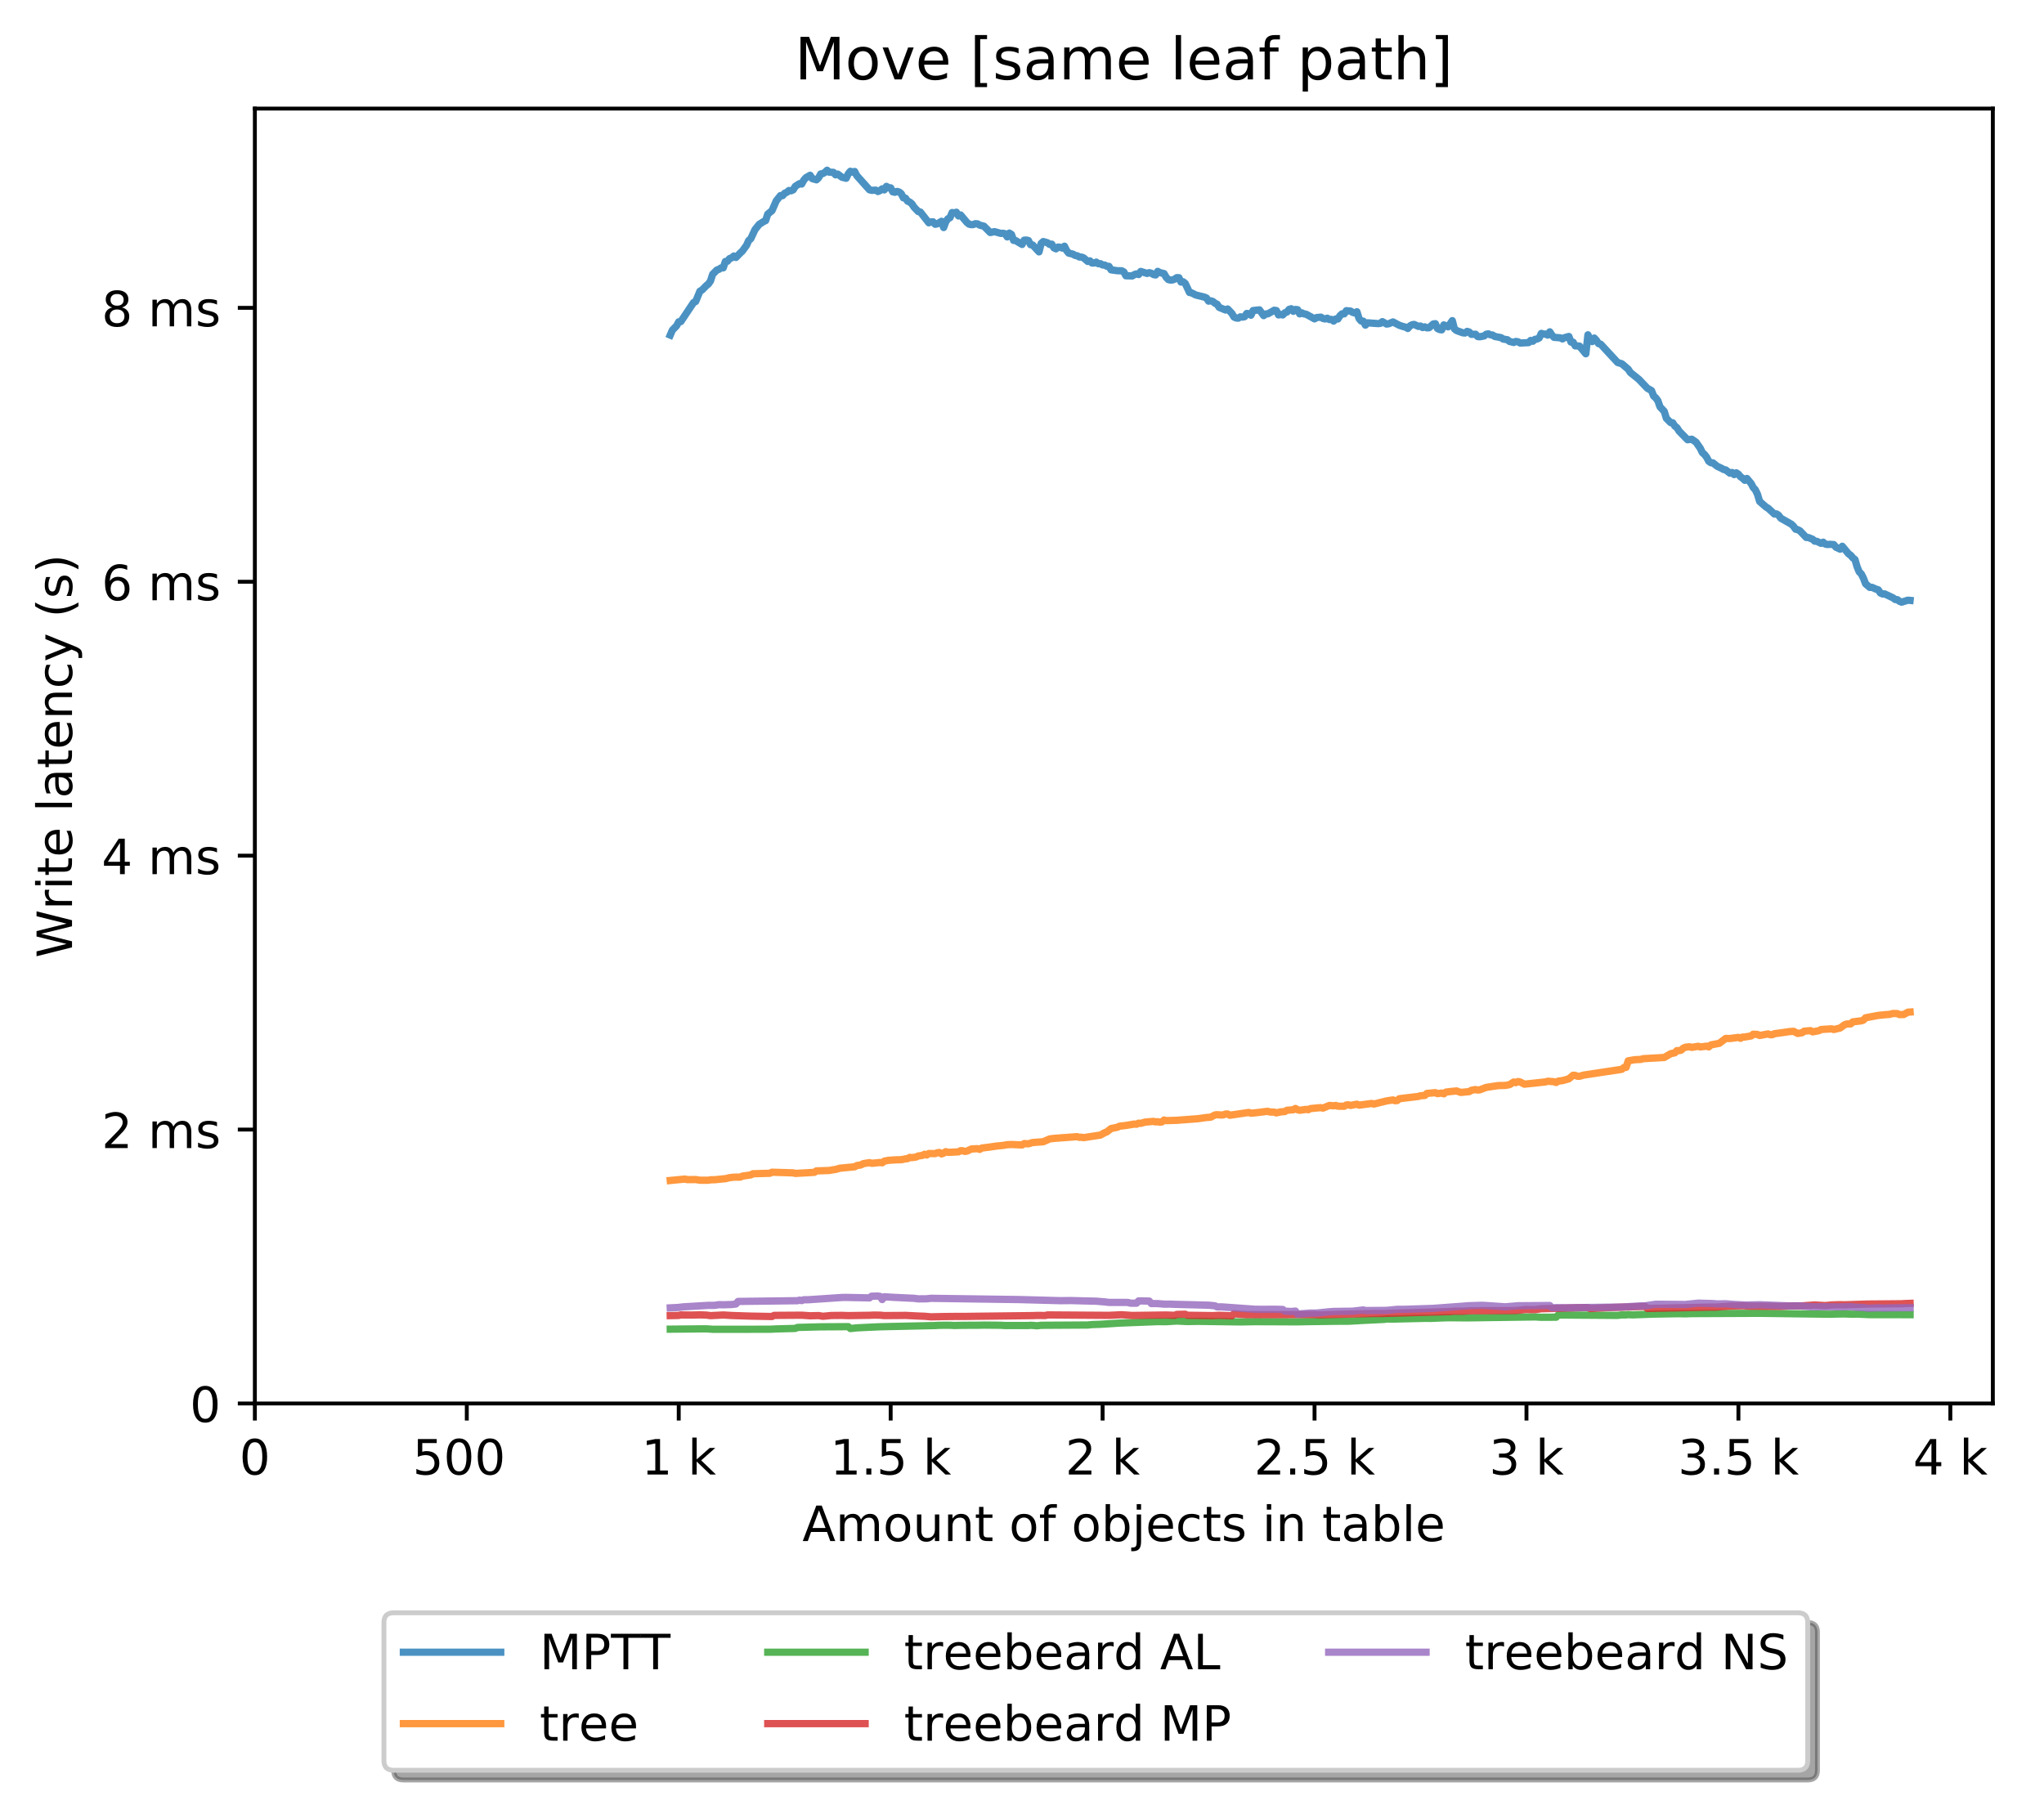 <?xml version="1.0" encoding="utf-8" standalone="no"?>
<!DOCTYPE svg PUBLIC "-//W3C//DTD SVG 1.1//EN"
  "http://www.w3.org/Graphics/SVG/1.1/DTD/svg11.dtd">
<!-- Created with matplotlib (http://matplotlib.org/) -->
<svg height="371pt" version="1.1" viewBox="0 0 420 371" width="420pt" xmlns="http://www.w3.org/2000/svg" xmlns:xlink="http://www.w3.org/1999/xlink">
 <defs>
  <style type="text/css">
*{stroke-linecap:butt;stroke-linejoin:round;}
  </style>
 </defs>
 <g id="figure_1">
  <g id="patch_1">
   <path d="M 0 371.002 
L 420.189 371.002 
L 420.189 0 
L 0 0 
z
" style="fill:#ffffff;"/>
  </g>
  <g id="axes_1">
   <g id="patch_2">
    <path d="M 52.369 288.43 
L 409.489 288.43 
L 409.489 22.318 
L 52.369 22.318 
z
" style="fill:#ffffff;"/>
   </g>
   <g id="matplotlib.axis_1">
    <g id="xtick_1">
     <g id="line2d_1">
      <defs>
       <path d="M 0 0 
L 0 3.5 
" id="m3d4457f4ac" style="stroke:#000000;stroke-width:0.8;"/>
      </defs>
      <g>
       <use style="stroke:#000000;stroke-width:0.8;" x="52.369" xlink:href="#m3d4457f4ac" y="288.43"/>
      </g>
     </g>
     <g id="text_1">
      <!-- 0 -->
      <defs>
       <path d="M 31.781 66.406 
Q 24.172 66.406 20.328 58.906 
Q 16.5 51.422 16.5 36.375 
Q 16.5 21.391 20.328 13.891 
Q 24.172 6.391 31.781 6.391 
Q 39.453 6.391 43.281 13.891 
Q 47.125 21.391 47.125 36.375 
Q 47.125 51.422 43.281 58.906 
Q 39.453 66.406 31.781 66.406 
z
M 31.781 74.219 
Q 44.047 74.219 50.516 64.516 
Q 56.984 54.828 56.984 36.375 
Q 56.984 17.969 50.516 8.266 
Q 44.047 -1.422 31.781 -1.422 
Q 19.531 -1.422 13.062 8.266 
Q 6.594 17.969 6.594 36.375 
Q 6.594 54.828 13.062 64.516 
Q 19.531 74.219 31.781 74.219 
z
" id="DejaVuSans-30"/>
      </defs>
      <g transform="translate(49.188 303.029)scale(0.1 -0.1)">
       <use xlink:href="#DejaVuSans-30"/>
      </g>
     </g>
    </g>
    <g id="xtick_2">
     <g id="line2d_2">
      <g>
       <use style="stroke:#000000;stroke-width:0.8;" x="95.917" xlink:href="#m3d4457f4ac" y="288.43"/>
      </g>
     </g>
     <g id="text_2">
      <!-- 500  -->
      <defs>
       <path d="M 10.797 72.906 
L 49.516 72.906 
L 49.516 64.594 
L 19.828 64.594 
L 19.828 46.734 
Q 21.969 47.469 24.109 47.828 
Q 26.266 48.188 28.422 48.188 
Q 40.625 48.188 47.75 41.5 
Q 54.891 34.812 54.891 23.391 
Q 54.891 11.625 47.562 5.094 
Q 40.234 -1.422 26.906 -1.422 
Q 22.312 -1.422 17.547 -0.641 
Q 12.797 0.141 7.719 1.703 
L 7.719 11.625 
Q 12.109 9.234 16.797 8.062 
Q 21.484 6.891 26.703 6.891 
Q 35.156 6.891 40.078 11.328 
Q 45.016 15.766 45.016 23.391 
Q 45.016 31 40.078 35.438 
Q 35.156 39.891 26.703 39.891 
Q 22.75 39.891 18.812 39.016 
Q 14.891 38.141 10.797 36.281 
z
" id="DejaVuSans-35"/>
       <path id="DejaVuSans-20"/>
      </defs>
      <g transform="translate(84.785 303.029)scale(0.1 -0.1)">
       <use xlink:href="#DejaVuSans-35"/>
       <use x="63.623" xlink:href="#DejaVuSans-30"/>
       <use x="127.246" xlink:href="#DejaVuSans-30"/>
       <use x="190.869" xlink:href="#DejaVuSans-20"/>
      </g>
     </g>
    </g>
    <g id="xtick_3">
     <g id="line2d_3">
      <g>
       <use style="stroke:#000000;stroke-width:0.8;" x="139.466" xlink:href="#m3d4457f4ac" y="288.43"/>
      </g>
     </g>
     <g id="text_3">
      <!-- 1 k -->
      <defs>
       <path d="M 12.406 8.297 
L 28.516 8.297 
L 28.516 63.922 
L 10.984 60.406 
L 10.984 69.391 
L 28.422 72.906 
L 38.281 72.906 
L 38.281 8.297 
L 54.391 8.297 
L 54.391 0 
L 12.406 0 
z
" id="DejaVuSans-31"/>
       <path d="M 9.078 75.984 
L 18.109 75.984 
L 18.109 31.109 
L 44.922 54.688 
L 56.391 54.688 
L 27.391 29.109 
L 57.625 0 
L 45.906 0 
L 18.109 26.703 
L 18.109 0 
L 9.078 0 
z
" id="DejaVuSans-6b"/>
      </defs>
      <g transform="translate(131.8 303.029)scale(0.1 -0.1)">
       <use xlink:href="#DejaVuSans-31"/>
       <use x="63.623" xlink:href="#DejaVuSans-20"/>
       <use x="95.41" xlink:href="#DejaVuSans-6b"/>
      </g>
     </g>
    </g>
    <g id="xtick_4">
     <g id="line2d_4">
      <g>
       <use style="stroke:#000000;stroke-width:0.8;" x="183.014" xlink:href="#m3d4457f4ac" y="288.43"/>
      </g>
     </g>
     <g id="text_4">
      <!-- 1.5 k -->
      <defs>
       <path d="M 10.688 12.406 
L 21 12.406 
L 21 0 
L 10.688 0 
z
" id="DejaVuSans-2e"/>
      </defs>
      <g transform="translate(170.579 303.029)scale(0.1 -0.1)">
       <use xlink:href="#DejaVuSans-31"/>
       <use x="63.623" xlink:href="#DejaVuSans-2e"/>
       <use x="95.41" xlink:href="#DejaVuSans-35"/>
       <use x="159.033" xlink:href="#DejaVuSans-20"/>
       <use x="190.82" xlink:href="#DejaVuSans-6b"/>
      </g>
     </g>
    </g>
    <g id="xtick_5">
     <g id="line2d_5">
      <g>
       <use style="stroke:#000000;stroke-width:0.8;" x="226.563" xlink:href="#m3d4457f4ac" y="288.43"/>
      </g>
     </g>
     <g id="text_5">
      <!-- 2 k -->
      <defs>
       <path d="M 19.188 8.297 
L 53.609 8.297 
L 53.609 0 
L 7.328 0 
L 7.328 8.297 
Q 12.938 14.109 22.625 23.891 
Q 32.328 33.688 34.812 36.531 
Q 39.547 41.844 41.422 45.531 
Q 43.312 49.219 43.312 52.781 
Q 43.312 58.594 39.234 62.25 
Q 35.156 65.922 28.609 65.922 
Q 23.969 65.922 18.812 64.312 
Q 13.672 62.703 7.812 59.422 
L 7.812 69.391 
Q 13.766 71.781 18.938 73 
Q 24.125 74.219 28.422 74.219 
Q 39.75 74.219 46.484 68.547 
Q 53.219 62.891 53.219 53.422 
Q 53.219 48.922 51.531 44.891 
Q 49.859 40.875 45.406 35.406 
Q 44.188 33.984 37.641 27.219 
Q 31.109 20.453 19.188 8.297 
z
" id="DejaVuSans-32"/>
      </defs>
      <g transform="translate(218.897 303.029)scale(0.1 -0.1)">
       <use xlink:href="#DejaVuSans-32"/>
       <use x="63.623" xlink:href="#DejaVuSans-20"/>
       <use x="95.41" xlink:href="#DejaVuSans-6b"/>
      </g>
     </g>
    </g>
    <g id="xtick_6">
     <g id="line2d_6">
      <g>
       <use style="stroke:#000000;stroke-width:0.8;" x="270.112" xlink:href="#m3d4457f4ac" y="288.43"/>
      </g>
     </g>
     <g id="text_6">
      <!-- 2.5 k -->
      <g transform="translate(257.676 303.029)scale(0.1 -0.1)">
       <use xlink:href="#DejaVuSans-32"/>
       <use x="63.623" xlink:href="#DejaVuSans-2e"/>
       <use x="95.41" xlink:href="#DejaVuSans-35"/>
       <use x="159.033" xlink:href="#DejaVuSans-20"/>
       <use x="190.82" xlink:href="#DejaVuSans-6b"/>
      </g>
     </g>
    </g>
    <g id="xtick_7">
     <g id="line2d_7">
      <g>
       <use style="stroke:#000000;stroke-width:0.8;" x="313.66" xlink:href="#m3d4457f4ac" y="288.43"/>
      </g>
     </g>
     <g id="text_7">
      <!-- 3 k -->
      <defs>
       <path d="M 40.578 39.312 
Q 47.656 37.797 51.625 33 
Q 55.609 28.219 55.609 21.188 
Q 55.609 10.406 48.188 4.484 
Q 40.766 -1.422 27.094 -1.422 
Q 22.516 -1.422 17.656 -0.516 
Q 12.797 0.391 7.625 2.203 
L 7.625 11.719 
Q 11.719 9.328 16.594 8.109 
Q 21.484 6.891 26.812 6.891 
Q 36.078 6.891 40.938 10.547 
Q 45.797 14.203 45.797 21.188 
Q 45.797 27.641 41.281 31.266 
Q 36.766 34.906 28.719 34.906 
L 20.219 34.906 
L 20.219 43.016 
L 29.109 43.016 
Q 36.375 43.016 40.234 45.922 
Q 44.094 48.828 44.094 54.297 
Q 44.094 59.906 40.109 62.906 
Q 36.141 65.922 28.719 65.922 
Q 24.656 65.922 20.016 65.031 
Q 15.375 64.156 9.812 62.312 
L 9.812 71.094 
Q 15.438 72.656 20.344 73.438 
Q 25.25 74.219 29.594 74.219 
Q 40.828 74.219 47.359 69.109 
Q 53.906 64.016 53.906 55.328 
Q 53.906 49.266 50.438 45.094 
Q 46.969 40.922 40.578 39.312 
z
" id="DejaVuSans-33"/>
      </defs>
      <g transform="translate(305.995 303.029)scale(0.1 -0.1)">
       <use xlink:href="#DejaVuSans-33"/>
       <use x="63.623" xlink:href="#DejaVuSans-20"/>
       <use x="95.41" xlink:href="#DejaVuSans-6b"/>
      </g>
     </g>
    </g>
    <g id="xtick_8">
     <g id="line2d_8">
      <g>
       <use style="stroke:#000000;stroke-width:0.8;" x="357.209" xlink:href="#m3d4457f4ac" y="288.43"/>
      </g>
     </g>
     <g id="text_8">
      <!-- 3.5 k -->
      <g transform="translate(344.773 303.029)scale(0.1 -0.1)">
       <use xlink:href="#DejaVuSans-33"/>
       <use x="63.623" xlink:href="#DejaVuSans-2e"/>
       <use x="95.41" xlink:href="#DejaVuSans-35"/>
       <use x="159.033" xlink:href="#DejaVuSans-20"/>
       <use x="190.82" xlink:href="#DejaVuSans-6b"/>
      </g>
     </g>
    </g>
    <g id="xtick_9">
     <g id="line2d_9">
      <g>
       <use style="stroke:#000000;stroke-width:0.8;" x="400.757" xlink:href="#m3d4457f4ac" y="288.43"/>
      </g>
     </g>
     <g id="text_9">
      <!-- 4 k -->
      <defs>
       <path d="M 37.797 64.312 
L 12.891 25.391 
L 37.797 25.391 
z
M 35.203 72.906 
L 47.609 72.906 
L 47.609 25.391 
L 58.016 25.391 
L 58.016 17.188 
L 47.609 17.188 
L 47.609 0 
L 37.797 0 
L 37.797 17.188 
L 4.891 17.188 
L 4.891 26.703 
z
" id="DejaVuSans-34"/>
      </defs>
      <g transform="translate(393.092 303.029)scale(0.1 -0.1)">
       <use xlink:href="#DejaVuSans-34"/>
       <use x="63.623" xlink:href="#DejaVuSans-20"/>
       <use x="95.41" xlink:href="#DejaVuSans-6b"/>
      </g>
     </g>
    </g>
    <g id="text_10">
     <!-- Amount of objects in table -->
     <defs>
      <path d="M 34.188 63.188 
L 20.797 26.906 
L 47.609 26.906 
z
M 28.609 72.906 
L 39.797 72.906 
L 67.578 0 
L 57.328 0 
L 50.688 18.703 
L 17.828 18.703 
L 11.188 0 
L 0.781 0 
z
" id="DejaVuSans-41"/>
      <path d="M 52 44.188 
Q 55.375 50.25 60.062 53.125 
Q 64.75 56 71.094 56 
Q 79.641 56 84.281 50.016 
Q 88.922 44.047 88.922 33.016 
L 88.922 0 
L 79.891 0 
L 79.891 32.719 
Q 79.891 40.578 77.094 44.375 
Q 74.312 48.188 68.609 48.188 
Q 61.625 48.188 57.562 43.547 
Q 53.516 38.922 53.516 30.906 
L 53.516 0 
L 44.484 0 
L 44.484 32.719 
Q 44.484 40.625 41.703 44.406 
Q 38.922 48.188 33.109 48.188 
Q 26.219 48.188 22.156 43.531 
Q 18.109 38.875 18.109 30.906 
L 18.109 0 
L 9.078 0 
L 9.078 54.688 
L 18.109 54.688 
L 18.109 46.188 
Q 21.188 51.219 25.484 53.609 
Q 29.781 56 35.688 56 
Q 41.656 56 45.828 52.969 
Q 50 49.953 52 44.188 
z
" id="DejaVuSans-6d"/>
      <path d="M 30.609 48.391 
Q 23.391 48.391 19.188 42.75 
Q 14.984 37.109 14.984 27.297 
Q 14.984 17.484 19.156 11.844 
Q 23.344 6.203 30.609 6.203 
Q 37.797 6.203 41.984 11.859 
Q 46.188 17.531 46.188 27.297 
Q 46.188 37.016 41.984 42.703 
Q 37.797 48.391 30.609 48.391 
z
M 30.609 56 
Q 42.328 56 49.016 48.375 
Q 55.719 40.766 55.719 27.297 
Q 55.719 13.875 49.016 6.219 
Q 42.328 -1.422 30.609 -1.422 
Q 18.844 -1.422 12.172 6.219 
Q 5.516 13.875 5.516 27.297 
Q 5.516 40.766 12.172 48.375 
Q 18.844 56 30.609 56 
z
" id="DejaVuSans-6f"/>
      <path d="M 8.5 21.578 
L 8.5 54.688 
L 17.484 54.688 
L 17.484 21.922 
Q 17.484 14.156 20.5 10.266 
Q 23.531 6.391 29.594 6.391 
Q 36.859 6.391 41.078 11.031 
Q 45.312 15.672 45.312 23.688 
L 45.312 54.688 
L 54.297 54.688 
L 54.297 0 
L 45.312 0 
L 45.312 8.406 
Q 42.047 3.422 37.719 1 
Q 33.406 -1.422 27.688 -1.422 
Q 18.266 -1.422 13.375 4.438 
Q 8.5 10.297 8.5 21.578 
z
M 31.109 56 
z
" id="DejaVuSans-75"/>
      <path d="M 54.891 33.016 
L 54.891 0 
L 45.906 0 
L 45.906 32.719 
Q 45.906 40.484 42.875 44.328 
Q 39.844 48.188 33.797 48.188 
Q 26.516 48.188 22.312 43.547 
Q 18.109 38.922 18.109 30.906 
L 18.109 0 
L 9.078 0 
L 9.078 54.688 
L 18.109 54.688 
L 18.109 46.188 
Q 21.344 51.125 25.703 53.562 
Q 30.078 56 35.797 56 
Q 45.219 56 50.047 50.172 
Q 54.891 44.344 54.891 33.016 
z
" id="DejaVuSans-6e"/>
      <path d="M 18.312 70.219 
L 18.312 54.688 
L 36.812 54.688 
L 36.812 47.703 
L 18.312 47.703 
L 18.312 18.016 
Q 18.312 11.328 20.141 9.422 
Q 21.969 7.516 27.594 7.516 
L 36.812 7.516 
L 36.812 0 
L 27.594 0 
Q 17.188 0 13.234 3.875 
Q 9.281 7.766 9.281 18.016 
L 9.281 47.703 
L 2.688 47.703 
L 2.688 54.688 
L 9.281 54.688 
L 9.281 70.219 
z
" id="DejaVuSans-74"/>
      <path d="M 37.109 75.984 
L 37.109 68.5 
L 28.516 68.5 
Q 23.688 68.5 21.797 66.547 
Q 19.922 64.594 19.922 59.516 
L 19.922 54.688 
L 34.719 54.688 
L 34.719 47.703 
L 19.922 47.703 
L 19.922 0 
L 10.891 0 
L 10.891 47.703 
L 2.297 47.703 
L 2.297 54.688 
L 10.891 54.688 
L 10.891 58.5 
Q 10.891 67.625 15.141 71.797 
Q 19.391 75.984 28.609 75.984 
z
" id="DejaVuSans-66"/>
      <path d="M 48.688 27.297 
Q 48.688 37.203 44.609 42.844 
Q 40.531 48.484 33.406 48.484 
Q 26.266 48.484 22.188 42.844 
Q 18.109 37.203 18.109 27.297 
Q 18.109 17.391 22.188 11.75 
Q 26.266 6.109 33.406 6.109 
Q 40.531 6.109 44.609 11.75 
Q 48.688 17.391 48.688 27.297 
z
M 18.109 46.391 
Q 20.953 51.266 25.266 53.625 
Q 29.594 56 35.594 56 
Q 45.562 56 51.781 48.094 
Q 58.016 40.188 58.016 27.297 
Q 58.016 14.406 51.781 6.484 
Q 45.562 -1.422 35.594 -1.422 
Q 29.594 -1.422 25.266 0.953 
Q 20.953 3.328 18.109 8.203 
L 18.109 0 
L 9.078 0 
L 9.078 75.984 
L 18.109 75.984 
z
" id="DejaVuSans-62"/>
      <path d="M 9.422 54.688 
L 18.406 54.688 
L 18.406 -0.984 
Q 18.406 -11.422 14.422 -16.109 
Q 10.453 -20.797 1.609 -20.797 
L -1.812 -20.797 
L -1.812 -13.188 
L 0.594 -13.188 
Q 5.719 -13.188 7.562 -10.812 
Q 9.422 -8.453 9.422 -0.984 
z
M 9.422 75.984 
L 18.406 75.984 
L 18.406 64.594 
L 9.422 64.594 
z
" id="DejaVuSans-6a"/>
      <path d="M 56.203 29.594 
L 56.203 25.203 
L 14.891 25.203 
Q 15.484 15.922 20.484 11.062 
Q 25.484 6.203 34.422 6.203 
Q 39.594 6.203 44.453 7.469 
Q 49.312 8.734 54.109 11.281 
L 54.109 2.781 
Q 49.266 0.734 44.188 -0.344 
Q 39.109 -1.422 33.891 -1.422 
Q 20.797 -1.422 13.156 6.188 
Q 5.516 13.812 5.516 26.812 
Q 5.516 40.234 12.766 48.109 
Q 20.016 56 32.328 56 
Q 43.359 56 49.781 48.891 
Q 56.203 41.797 56.203 29.594 
z
M 47.219 32.234 
Q 47.125 39.594 43.094 43.984 
Q 39.062 48.391 32.422 48.391 
Q 24.906 48.391 20.391 44.141 
Q 15.875 39.891 15.188 32.172 
z
" id="DejaVuSans-65"/>
      <path d="M 48.781 52.594 
L 48.781 44.188 
Q 44.969 46.297 41.141 47.344 
Q 37.312 48.391 33.406 48.391 
Q 24.656 48.391 19.812 42.844 
Q 14.984 37.312 14.984 27.297 
Q 14.984 17.281 19.812 11.734 
Q 24.656 6.203 33.406 6.203 
Q 37.312 6.203 41.141 7.25 
Q 44.969 8.297 48.781 10.406 
L 48.781 2.094 
Q 45.016 0.344 40.984 -0.531 
Q 36.969 -1.422 32.422 -1.422 
Q 20.062 -1.422 12.781 6.344 
Q 5.516 14.109 5.516 27.297 
Q 5.516 40.672 12.859 48.328 
Q 20.219 56 33.016 56 
Q 37.156 56 41.109 55.141 
Q 45.062 54.297 48.781 52.594 
z
" id="DejaVuSans-63"/>
      <path d="M 44.281 53.078 
L 44.281 44.578 
Q 40.484 46.531 36.375 47.5 
Q 32.281 48.484 27.875 48.484 
Q 21.188 48.484 17.844 46.438 
Q 14.5 44.391 14.5 40.281 
Q 14.5 37.156 16.891 35.375 
Q 19.281 33.594 26.516 31.984 
L 29.594 31.297 
Q 39.156 29.25 43.188 25.516 
Q 47.219 21.781 47.219 15.094 
Q 47.219 7.469 41.188 3.016 
Q 35.156 -1.422 24.609 -1.422 
Q 20.219 -1.422 15.453 -0.562 
Q 10.688 0.297 5.422 2 
L 5.422 11.281 
Q 10.406 8.688 15.234 7.391 
Q 20.062 6.109 24.812 6.109 
Q 31.156 6.109 34.562 8.281 
Q 37.984 10.453 37.984 14.406 
Q 37.984 18.062 35.516 20.016 
Q 33.062 21.969 24.703 23.781 
L 21.578 24.516 
Q 13.234 26.266 9.516 29.906 
Q 5.812 33.547 5.812 39.891 
Q 5.812 47.609 11.281 51.797 
Q 16.75 56 26.812 56 
Q 31.781 56 36.172 55.266 
Q 40.578 54.547 44.281 53.078 
z
" id="DejaVuSans-73"/>
      <path d="M 9.422 54.688 
L 18.406 54.688 
L 18.406 0 
L 9.422 0 
z
M 9.422 75.984 
L 18.406 75.984 
L 18.406 64.594 
L 9.422 64.594 
z
" id="DejaVuSans-69"/>
      <path d="M 34.281 27.484 
Q 23.391 27.484 19.188 25 
Q 14.984 22.516 14.984 16.5 
Q 14.984 11.719 18.141 8.906 
Q 21.297 6.109 26.703 6.109 
Q 34.188 6.109 38.703 11.406 
Q 43.219 16.703 43.219 25.484 
L 43.219 27.484 
z
M 52.203 31.203 
L 52.203 0 
L 43.219 0 
L 43.219 8.297 
Q 40.141 3.328 35.547 0.953 
Q 30.953 -1.422 24.312 -1.422 
Q 15.922 -1.422 10.953 3.297 
Q 6 8.016 6 15.922 
Q 6 25.141 12.172 29.828 
Q 18.359 34.516 30.609 34.516 
L 43.219 34.516 
L 43.219 35.406 
Q 43.219 41.609 39.141 45 
Q 35.062 48.391 27.688 48.391 
Q 23 48.391 18.547 47.266 
Q 14.109 46.141 10.016 43.891 
L 10.016 52.203 
Q 14.938 54.109 19.578 55.047 
Q 24.219 56 28.609 56 
Q 40.484 56 46.344 49.844 
Q 52.203 43.703 52.203 31.203 
z
" id="DejaVuSans-61"/>
      <path d="M 9.422 75.984 
L 18.406 75.984 
L 18.406 0 
L 9.422 0 
z
" id="DejaVuSans-6c"/>
     </defs>
     <g transform="translate(164.87 316.707)scale(0.1 -0.1)">
      <use xlink:href="#DejaVuSans-41"/>
      <use x="68.408" xlink:href="#DejaVuSans-6d"/>
      <use x="165.82" xlink:href="#DejaVuSans-6f"/>
      <use x="227.002" xlink:href="#DejaVuSans-75"/>
      <use x="290.381" xlink:href="#DejaVuSans-6e"/>
      <use x="353.76" xlink:href="#DejaVuSans-74"/>
      <use x="392.969" xlink:href="#DejaVuSans-20"/>
      <use x="424.756" xlink:href="#DejaVuSans-6f"/>
      <use x="485.938" xlink:href="#DejaVuSans-66"/>
      <use x="521.143" xlink:href="#DejaVuSans-20"/>
      <use x="552.93" xlink:href="#DejaVuSans-6f"/>
      <use x="614.111" xlink:href="#DejaVuSans-62"/>
      <use x="677.588" xlink:href="#DejaVuSans-6a"/>
      <use x="705.371" xlink:href="#DejaVuSans-65"/>
      <use x="766.895" xlink:href="#DejaVuSans-63"/>
      <use x="821.875" xlink:href="#DejaVuSans-74"/>
      <use x="861.084" xlink:href="#DejaVuSans-73"/>
      <use x="913.184" xlink:href="#DejaVuSans-20"/>
      <use x="944.971" xlink:href="#DejaVuSans-69"/>
      <use x="972.754" xlink:href="#DejaVuSans-6e"/>
      <use x="1036.133" xlink:href="#DejaVuSans-20"/>
      <use x="1067.92" xlink:href="#DejaVuSans-74"/>
      <use x="1107.129" xlink:href="#DejaVuSans-61"/>
      <use x="1168.408" xlink:href="#DejaVuSans-62"/>
      <use x="1231.885" xlink:href="#DejaVuSans-6c"/>
      <use x="1259.668" xlink:href="#DejaVuSans-65"/>
     </g>
    </g>
   </g>
   <g id="matplotlib.axis_2">
    <g id="ytick_1">
     <g id="line2d_10">
      <defs>
       <path d="M 0 0 
L -3.5 0 
" id="mb4c1ef04bd" style="stroke:#000000;stroke-width:0.8;"/>
      </defs>
      <g>
       <use style="stroke:#000000;stroke-width:0.8;" x="52.369" xlink:href="#mb4c1ef04bd" y="288.43"/>
      </g>
     </g>
     <g id="text_11">
      <!-- 0 -->
      <g transform="translate(39.006 292.229)scale(0.1 -0.1)">
       <use xlink:href="#DejaVuSans-30"/>
      </g>
     </g>
    </g>
    <g id="ytick_2">
     <g id="line2d_11">
      <g>
       <use style="stroke:#000000;stroke-width:0.8;" x="52.369" xlink:href="#mb4c1ef04bd" y="232.138"/>
      </g>
     </g>
     <g id="text_12">
      <!-- 2 ms -->
      <g transform="translate(20.878 235.937)scale(0.1 -0.1)">
       <use xlink:href="#DejaVuSans-32"/>
       <use x="63.623" xlink:href="#DejaVuSans-20"/>
       <use x="95.41" xlink:href="#DejaVuSans-6d"/>
       <use x="192.822" xlink:href="#DejaVuSans-73"/>
      </g>
     </g>
    </g>
    <g id="ytick_3">
     <g id="line2d_12">
      <g>
       <use style="stroke:#000000;stroke-width:0.8;" x="52.369" xlink:href="#mb4c1ef04bd" y="175.846"/>
      </g>
     </g>
     <g id="text_13">
      <!-- 4 ms -->
      <g transform="translate(20.878 179.646)scale(0.1 -0.1)">
       <use xlink:href="#DejaVuSans-34"/>
       <use x="63.623" xlink:href="#DejaVuSans-20"/>
       <use x="95.41" xlink:href="#DejaVuSans-6d"/>
       <use x="192.822" xlink:href="#DejaVuSans-73"/>
      </g>
     </g>
    </g>
    <g id="ytick_4">
     <g id="line2d_13">
      <g>
       <use style="stroke:#000000;stroke-width:0.8;" x="52.369" xlink:href="#mb4c1ef04bd" y="119.554"/>
      </g>
     </g>
     <g id="text_14">
      <!-- 6 ms -->
      <defs>
       <path d="M 33.016 40.375 
Q 26.375 40.375 22.484 35.828 
Q 18.609 31.297 18.609 23.391 
Q 18.609 15.531 22.484 10.953 
Q 26.375 6.391 33.016 6.391 
Q 39.656 6.391 43.531 10.953 
Q 47.406 15.531 47.406 23.391 
Q 47.406 31.297 43.531 35.828 
Q 39.656 40.375 33.016 40.375 
z
M 52.594 71.297 
L 52.594 62.312 
Q 48.875 64.062 45.094 64.984 
Q 41.312 65.922 37.594 65.922 
Q 27.828 65.922 22.672 59.328 
Q 17.531 52.734 16.797 39.406 
Q 19.672 43.656 24.016 45.922 
Q 28.375 48.188 33.594 48.188 
Q 44.578 48.188 50.953 41.516 
Q 57.328 34.859 57.328 23.391 
Q 57.328 12.156 50.688 5.359 
Q 44.047 -1.422 33.016 -1.422 
Q 20.359 -1.422 13.672 8.266 
Q 6.984 17.969 6.984 36.375 
Q 6.984 53.656 15.188 63.938 
Q 23.391 74.219 37.203 74.219 
Q 40.922 74.219 44.703 73.484 
Q 48.484 72.75 52.594 71.297 
z
" id="DejaVuSans-36"/>
      </defs>
      <g transform="translate(20.878 123.354)scale(0.1 -0.1)">
       <use xlink:href="#DejaVuSans-36"/>
       <use x="63.623" xlink:href="#DejaVuSans-20"/>
       <use x="95.41" xlink:href="#DejaVuSans-6d"/>
       <use x="192.822" xlink:href="#DejaVuSans-73"/>
      </g>
     </g>
    </g>
    <g id="ytick_5">
     <g id="line2d_14">
      <g>
       <use style="stroke:#000000;stroke-width:0.8;" x="52.369" xlink:href="#mb4c1ef04bd" y="63.263"/>
      </g>
     </g>
     <g id="text_15">
      <!-- 8 ms -->
      <defs>
       <path d="M 31.781 34.625 
Q 24.75 34.625 20.719 30.859 
Q 16.703 27.094 16.703 20.516 
Q 16.703 13.922 20.719 10.156 
Q 24.75 6.391 31.781 6.391 
Q 38.812 6.391 42.859 10.172 
Q 46.922 13.969 46.922 20.516 
Q 46.922 27.094 42.891 30.859 
Q 38.875 34.625 31.781 34.625 
z
M 21.922 38.812 
Q 15.578 40.375 12.031 44.719 
Q 8.5 49.078 8.5 55.328 
Q 8.5 64.062 14.719 69.141 
Q 20.953 74.219 31.781 74.219 
Q 42.672 74.219 48.875 69.141 
Q 55.078 64.062 55.078 55.328 
Q 55.078 49.078 51.531 44.719 
Q 48 40.375 41.703 38.812 
Q 48.828 37.156 52.797 32.312 
Q 56.781 27.484 56.781 20.516 
Q 56.781 9.906 50.312 4.234 
Q 43.844 -1.422 31.781 -1.422 
Q 19.734 -1.422 13.25 4.234 
Q 6.781 9.906 6.781 20.516 
Q 6.781 27.484 10.781 32.312 
Q 14.797 37.156 21.922 38.812 
z
M 18.312 54.391 
Q 18.312 48.734 21.844 45.562 
Q 25.391 42.391 31.781 42.391 
Q 38.141 42.391 41.719 45.562 
Q 45.312 48.734 45.312 54.391 
Q 45.312 60.062 41.719 63.234 
Q 38.141 66.406 31.781 66.406 
Q 25.391 66.406 21.844 63.234 
Q 18.312 60.062 18.312 54.391 
z
" id="DejaVuSans-38"/>
      </defs>
      <g transform="translate(20.878 67.062)scale(0.1 -0.1)">
       <use xlink:href="#DejaVuSans-38"/>
       <use x="63.623" xlink:href="#DejaVuSans-20"/>
       <use x="95.41" xlink:href="#DejaVuSans-6d"/>
       <use x="192.822" xlink:href="#DejaVuSans-73"/>
      </g>
     </g>
    </g>
    <g id="text_16">
     <!-- Write latency (s) -->
     <defs>
      <path d="M 3.328 72.906 
L 13.281 72.906 
L 28.609 11.281 
L 43.891 72.906 
L 54.984 72.906 
L 70.312 11.281 
L 85.594 72.906 
L 95.609 72.906 
L 77.297 0 
L 64.891 0 
L 49.516 63.281 
L 33.984 0 
L 21.578 0 
z
" id="DejaVuSans-57"/>
      <path d="M 41.109 46.297 
Q 39.594 47.172 37.812 47.578 
Q 36.031 48 33.891 48 
Q 26.266 48 22.188 43.047 
Q 18.109 38.094 18.109 28.812 
L 18.109 0 
L 9.078 0 
L 9.078 54.688 
L 18.109 54.688 
L 18.109 46.188 
Q 20.953 51.172 25.484 53.578 
Q 30.031 56 36.531 56 
Q 37.453 56 38.578 55.875 
Q 39.703 55.766 41.062 55.516 
z
" id="DejaVuSans-72"/>
      <path d="M 32.172 -5.078 
Q 28.375 -14.844 24.75 -17.812 
Q 21.141 -20.797 15.094 -20.797 
L 7.906 -20.797 
L 7.906 -13.281 
L 13.188 -13.281 
Q 16.891 -13.281 18.938 -11.516 
Q 21 -9.766 23.484 -3.219 
L 25.094 0.875 
L 2.984 54.688 
L 12.5 54.688 
L 29.594 11.922 
L 46.688 54.688 
L 56.203 54.688 
z
" id="DejaVuSans-79"/>
      <path d="M 31 75.875 
Q 24.469 64.656 21.281 53.656 
Q 18.109 42.672 18.109 31.391 
Q 18.109 20.125 21.312 9.062 
Q 24.516 -2 31 -13.188 
L 23.188 -13.188 
Q 15.875 -1.703 12.234 9.375 
Q 8.594 20.453 8.594 31.391 
Q 8.594 42.281 12.203 53.312 
Q 15.828 64.359 23.188 75.875 
z
" id="DejaVuSans-28"/>
      <path d="M 8.016 75.875 
L 15.828 75.875 
Q 23.141 64.359 26.781 53.312 
Q 30.422 42.281 30.422 31.391 
Q 30.422 20.453 26.781 9.375 
Q 23.141 -1.703 15.828 -13.188 
L 8.016 -13.188 
Q 14.5 -2 17.703 9.062 
Q 20.906 20.125 20.906 31.391 
Q 20.906 42.672 17.703 53.656 
Q 14.5 64.656 8.016 75.875 
z
" id="DejaVuSans-29"/>
     </defs>
     <g transform="translate(14.798 196.848)rotate(-90)scale(0.1 -0.1)">
      <use xlink:href="#DejaVuSans-57"/>
      <use x="98.814" xlink:href="#DejaVuSans-72"/>
      <use x="139.928" xlink:href="#DejaVuSans-69"/>
      <use x="167.711" xlink:href="#DejaVuSans-74"/>
      <use x="206.92" xlink:href="#DejaVuSans-65"/>
      <use x="268.443" xlink:href="#DejaVuSans-20"/>
      <use x="300.23" xlink:href="#DejaVuSans-6c"/>
      <use x="328.014" xlink:href="#DejaVuSans-61"/>
      <use x="389.293" xlink:href="#DejaVuSans-74"/>
      <use x="428.502" xlink:href="#DejaVuSans-65"/>
      <use x="490.025" xlink:href="#DejaVuSans-6e"/>
      <use x="553.404" xlink:href="#DejaVuSans-63"/>
      <use x="608.385" xlink:href="#DejaVuSans-79"/>
      <use x="667.564" xlink:href="#DejaVuSans-20"/>
      <use x="699.352" xlink:href="#DejaVuSans-28"/>
      <use x="738.365" xlink:href="#DejaVuSans-73"/>
      <use x="790.465" xlink:href="#DejaVuSans-29"/>
     </g>
    </g>
   </g>
   <g id="line2d_15">
    <path clip-path="url(#p24fc3548bf)" d="M 137.724 68.861 
L 138.159 67.843 
L 139.03 66.952 
L 139.466 66.132 
L 139.901 66.083 
L 142.514 62.172 
L 142.95 61.96 
L 143.821 59.837 
L 144.256 59.596 
L 145.127 58.709 
L 145.563 58.357 
L 145.998 57.724 
L 146.434 56.369 
L 147.305 55.494 
L 147.74 55.341 
L 148.176 55.053 
L 148.611 55.047 
L 149.047 53.736 
L 149.482 53.684 
L 149.918 53.138 
L 150.353 52.993 
L 150.789 52.615 
L 151.224 52.909 
L 152.095 52.005 
L 152.53 51.611 
L 153.401 50.411 
L 153.837 49.434 
L 154.272 49.053 
L 155.143 47.174 
L 156.014 46.099 
L 156.885 45.54 
L 157.321 45.337 
L 157.756 44.001 
L 158.627 43.291 
L 159.498 41.291 
L 160.369 40.193 
L 160.805 40.21 
L 161.24 39.708 
L 161.676 39.519 
L 162.111 39.151 
L 162.547 39.21 
L 162.982 39.013 
L 163.418 38.29 
L 164.289 37.738 
L 164.724 37.821 
L 165.16 37.025 
L 165.595 36.523 
L 166.466 36.021 
L 166.901 36.705 
L 167.772 36.952 
L 168.208 36.529 
L 168.643 35.743 
L 169.079 35.673 
L 169.514 35.411 
L 169.95 34.99 
L 170.385 35.384 
L 171.256 35.422 
L 171.692 35.931 
L 172.127 35.775 
L 172.998 36.421 
L 173.869 36.637 
L 174.305 35.715 
L 174.74 35.193 
L 175.176 35.386 
L 175.611 35.239 
L 176.047 36.085 
L 178.66 39.005 
L 179.095 39.117 
L 179.966 39.08 
L 180.402 39.358 
L 180.837 39.159 
L 181.273 38.806 
L 181.708 39.023 
L 182.143 38.302 
L 182.579 38.575 
L 183.014 38.601 
L 183.45 39.424 
L 183.885 39.513 
L 184.321 39.339 
L 184.756 39.457 
L 185.192 39.808 
L 185.627 40.66 
L 186.063 40.729 
L 186.498 41.343 
L 186.934 41.527 
L 187.369 41.886 
L 187.805 42.554 
L 188.676 43.473 
L 189.111 43.572 
L 190.853 45.787 
L 191.289 45.593 
L 191.724 45.589 
L 192.16 46.089 
L 192.595 46.001 
L 193.466 45.48 
L 193.902 46.76 
L 194.337 45.574 
L 194.773 44.966 
L 195.208 44.732 
L 195.644 43.678 
L 196.079 43.763 
L 196.514 43.615 
L 196.95 44.375 
L 197.385 44.177 
L 198.692 45.72 
L 199.127 46.067 
L 199.563 46.173 
L 199.998 46.149 
L 200.434 45.967 
L 200.869 46.006 
L 201.305 46.266 
L 202.176 46.485 
L 203.482 47.789 
L 204.353 47.604 
L 205.66 47.97 
L 206.095 47.942 
L 206.531 48.034 
L 206.966 48.687 
L 207.402 47.903 
L 207.837 48.179 
L 208.273 49.403 
L 208.708 49.448 
L 210.015 50.236 
L 210.45 49.358 
L 210.886 49.336 
L 211.321 49.43 
L 211.756 50.283 
L 212.192 50.348 
L 213.498 51.762 
L 213.934 50.035 
L 214.369 49.64 
L 215.24 49.892 
L 215.676 50.231 
L 216.111 50.171 
L 216.547 50.921 
L 216.982 51.138 
L 217.418 50.769 
L 217.853 50.818 
L 218.289 50.983 
L 218.724 50.594 
L 219.16 51.491 
L 219.595 52.014 
L 220.466 52.226 
L 220.902 52.491 
L 221.337 52.56 
L 221.773 52.81 
L 222.208 52.829 
L 222.644 52.984 
L 223.515 53.732 
L 223.95 53.607 
L 224.386 54.046 
L 224.821 54.054 
L 225.257 53.867 
L 225.692 54.201 
L 226.128 54.188 
L 226.563 54.453 
L 226.998 54.474 
L 227.434 54.715 
L 227.869 54.738 
L 228.305 55.455 
L 229.611 55.635 
L 230.482 55.643 
L 230.918 55.878 
L 231.353 56.673 
L 232.66 56.706 
L 233.095 56.428 
L 233.531 56.283 
L 233.966 56.421 
L 234.402 55.784 
L 235.708 56.195 
L 236.144 56.035 
L 236.579 56.153 
L 237.015 56.422 
L 237.45 56.51 
L 237.886 55.768 
L 238.321 56.017 
L 239.192 56.231 
L 239.628 56.998 
L 240.063 57.449 
L 240.499 57.553 
L 240.934 57.534 
L 241.37 57.358 
L 241.805 57.057 
L 242.24 57.071 
L 242.676 57.965 
L 243.111 57.905 
L 243.547 58.252 
L 244.418 60.11 
L 244.853 60.186 
L 245.724 60.628 
L 247.466 61.056 
L 247.902 61.237 
L 248.337 61.885 
L 248.773 61.818 
L 249.208 61.949 
L 249.644 62.315 
L 250.079 62.513 
L 250.515 63.164 
L 251.821 63.709 
L 252.257 63.499 
L 253.128 64.41 
L 253.563 65.151 
L 253.999 65.346 
L 254.434 65.385 
L 254.87 65.113 
L 255.305 65.17 
L 255.741 65.08 
L 256.176 64.42 
L 256.612 64.461 
L 257.047 64.778 
L 257.482 63.82 
L 258.789 63.68 
L 259.66 64.864 
L 260.095 64.519 
L 260.531 64.487 
L 261.402 64.006 
L 261.837 63.752 
L 262.273 63.829 
L 262.708 64.718 
L 263.144 64.617 
L 263.579 64.723 
L 264.015 64.277 
L 264.45 64.119 
L 264.886 63.586 
L 265.321 63.449 
L 265.757 63.974 
L 266.192 63.598 
L 266.628 63.645 
L 267.063 64.503 
L 267.499 64.289 
L 267.934 64.511 
L 268.37 64.568 
L 270.112 65.53 
L 270.547 65.26 
L 271.418 65.179 
L 271.854 65.456 
L 272.289 65.542 
L 272.724 65.396 
L 273.16 65.666 
L 273.595 65.637 
L 274.031 65.978 
L 274.466 65.551 
L 274.902 65.557 
L 275.337 64.88 
L 275.773 64.495 
L 276.208 64.5 
L 276.644 63.85 
L 277.515 63.932 
L 277.95 64.198 
L 278.386 64.321 
L 278.821 64.073 
L 279.257 65.469 
L 279.692 65.969 
L 280.128 66.002 
L 280.563 66.816 
L 280.999 66.342 
L 283.176 66.503 
L 283.612 66.457 
L 284.047 66.099 
L 284.918 66.597 
L 285.354 66.537 
L 286.225 66.163 
L 287.531 66.851 
L 288.402 67.135 
L 288.837 67.231 
L 289.273 67.502 
L 289.708 66.99 
L 290.144 66.746 
L 290.579 66.673 
L 291.45 67.08 
L 291.886 67 
L 292.321 67.315 
L 292.757 67.168 
L 293.192 67.374 
L 293.628 67.355 
L 294.499 66.591 
L 294.934 66.521 
L 295.37 67.505 
L 295.805 67.726 
L 296.241 67.789 
L 296.676 66.772 
L 297.547 67.165 
L 298.418 65.894 
L 298.854 67.577 
L 299.289 67.927 
L 300.596 68.402 
L 301.031 68.439 
L 301.467 68.104 
L 301.902 68.241 
L 302.338 68.711 
L 303.208 68.688 
L 303.644 69.167 
L 304.079 69.207 
L 304.95 69.039 
L 305.386 68.692 
L 305.821 68.609 
L 306.257 68.809 
L 306.692 68.852 
L 307.128 69.142 
L 308.434 69.388 
L 308.87 69.679 
L 309.741 69.822 
L 310.176 70.166 
L 311.047 70.381 
L 311.483 70.172 
L 311.918 70.243 
L 312.354 70.495 
L 314.096 70.41 
L 314.531 69.958 
L 314.967 70.13 
L 315.402 69.737 
L 315.838 69.672 
L 316.273 69.448 
L 316.709 68.519 
L 317.144 68.649 
L 317.58 68.652 
L 318.015 68.864 
L 318.45 68.192 
L 318.886 68.867 
L 319.321 69.322 
L 320.628 69.43 
L 321.063 69.65 
L 321.499 69.388 
L 322.37 69.15 
L 322.805 70.298 
L 323.241 70.32 
L 323.676 71.079 
L 324.547 71.124 
L 325.418 72.19 
L 325.854 72.705 
L 326.289 68.809 
L 326.725 69.677 
L 327.16 70.192 
L 327.596 69.471 
L 328.031 69.947 
L 328.467 70.613 
L 328.902 70.726 
L 332.386 74.492 
L 333.257 74.761 
L 334.563 75.879 
L 334.999 76.545 
L 336.741 77.946 
L 338.483 79.779 
L 339.354 80.277 
L 339.789 81.382 
L 340.225 81.773 
L 340.66 82.354 
L 341.096 83.613 
L 341.967 84.541 
L 342.402 85.965 
L 343.273 86.843 
L 343.709 86.889 
L 344.144 87.567 
L 344.58 87.894 
L 345.015 88.584 
L 346.757 90.369 
L 347.628 90.261 
L 348.499 90.87 
L 349.37 92.126 
L 349.805 93.021 
L 350.241 93.398 
L 350.676 93.957 
L 351.112 94.791 
L 351.547 95.089 
L 351.983 95.131 
L 352.854 95.827 
L 353.725 96.232 
L 354.16 96.485 
L 354.596 96.57 
L 355.467 97.248 
L 355.902 97.099 
L 356.338 97.533 
L 356.773 97.168 
L 357.209 97.452 
L 357.644 97.994 
L 358.08 98.276 
L 358.515 98.705 
L 358.951 98.327 
L 359.822 99.366 
L 360.257 100.196 
L 360.693 100.672 
L 361.128 101.583 
L 361.564 103.039 
L 362.87 104.189 
L 363.305 104.441 
L 364.612 105.64 
L 365.047 105.612 
L 365.483 105.91 
L 365.918 106.496 
L 368.096 107.73 
L 368.531 108.149 
L 368.967 108.755 
L 369.402 108.856 
L 369.838 109.08 
L 371.144 110.451 
L 371.58 110.464 
L 372.451 110.822 
L 372.886 111.213 
L 373.322 111.241 
L 374.193 111.662 
L 374.628 111.428 
L 375.064 111.813 
L 375.499 111.905 
L 375.935 111.859 
L 376.806 111.916 
L 377.241 112.45 
L 378.112 112.859 
L 378.547 112.264 
L 379.854 113.827 
L 380.289 114.126 
L 380.725 114.654 
L 381.16 114.994 
L 381.596 116.475 
L 382.031 117.519 
L 382.467 117.967 
L 382.902 118.833 
L 383.338 119.973 
L 384.209 120.719 
L 384.644 120.699 
L 385.515 121.083 
L 385.951 121.217 
L 386.386 121.868 
L 386.822 122.065 
L 387.257 122.049 
L 388.564 122.667 
L 388.999 122.878 
L 389.435 123.212 
L 389.87 123.236 
L 390.306 123.574 
L 390.741 123.748 
L 392.048 123.34 
L 392.483 123.387 
L 392.483 123.387 
" style="fill:none;opacity:0.8;stroke:#1f77b4;stroke-linecap:square;stroke-width:1.5;"/>
   </g>
   <g id="line2d_16">
    <path clip-path="url(#p24fc3548bf)" d="M 137.724 242.6 
L 140.772 242.306 
L 141.208 242.425 
L 142.95 242.411 
L 143.821 242.541 
L 145.563 242.551 
L 145.998 242.457 
L 146.869 242.446 
L 148.611 242.268 
L 149.047 242.239 
L 149.918 242.023 
L 150.789 241.924 
L 151.659 241.904 
L 152.095 241.913 
L 152.53 241.707 
L 154.272 241.454 
L 154.708 241.218 
L 158.192 241.117 
L 158.627 240.902 
L 162.982 241.032 
L 163.418 241.148 
L 165.595 241.028 
L 167.337 240.923 
L 167.772 240.627 
L 170.385 240.548 
L 171.256 240.389 
L 171.692 240.337 
L 172.563 240.079 
L 175.611 239.788 
L 176.047 239.539 
L 176.918 239.398 
L 177.353 239.149 
L 178.66 238.932 
L 179.095 239.069 
L 180.837 238.902 
L 181.273 238.968 
L 181.708 238.63 
L 182.579 238.452 
L 184.321 238.345 
L 185.192 238.338 
L 186.063 238.148 
L 186.498 238.111 
L 186.934 237.854 
L 187.369 237.903 
L 188.24 237.779 
L 188.676 237.565 
L 189.547 237.446 
L 189.982 237.204 
L 190.418 237.362 
L 190.853 237.059 
L 192.16 237.081 
L 192.595 236.897 
L 193.031 236.845 
L 193.466 237.14 
L 193.902 236.974 
L 194.337 236.677 
L 194.773 236.821 
L 196.95 236.716 
L 197.385 236.472 
L 197.821 236.49 
L 198.256 236.626 
L 198.692 236.566 
L 199.563 236.137 
L 200.869 236.06 
L 201.305 236.208 
L 201.74 235.935 
L 203.482 235.714 
L 204.789 235.52 
L 206.095 235.397 
L 206.966 235.243 
L 207.837 235.204 
L 210.015 235.3 
L 210.45 235.018 
L 211.321 235.066 
L 212.192 234.798 
L 214.369 234.64 
L 215.676 234.064 
L 216.547 233.951 
L 221.337 233.592 
L 221.773 233.741 
L 222.208 233.709 
L 222.644 233.795 
L 226.128 233.266 
L 226.998 232.776 
L 227.434 232.608 
L 228.305 231.931 
L 229.611 231.656 
L 230.047 231.445 
L 231.353 231.293 
L 233.095 231.003 
L 233.531 231.04 
L 233.966 230.821 
L 234.402 230.864 
L 235.273 230.606 
L 237.015 230.45 
L 237.45 230.566 
L 237.886 230.516 
L 238.321 230.626 
L 238.757 230.556 
L 239.192 230.178 
L 239.628 230.298 
L 241.805 230.23 
L 246.16 229.904 
L 247.902 229.654 
L 248.773 229.597 
L 249.644 229.133 
L 250.079 229.079 
L 250.95 229.15 
L 251.386 229.111 
L 251.821 228.946 
L 252.257 228.937 
L 252.692 229.193 
L 256.612 228.616 
L 257.047 228.779 
L 257.918 228.698 
L 259.224 228.537 
L 260.095 228.427 
L 260.531 228.39 
L 260.966 228.537 
L 261.837 228.546 
L 262.273 228.711 
L 263.144 228.505 
L 264.015 228.43 
L 264.45 228.168 
L 265.757 228.062 
L 266.192 227.8 
L 266.628 228.06 
L 267.063 228.176 
L 268.37 227.988 
L 268.805 228.058 
L 269.241 227.829 
L 270.983 227.663 
L 271.418 227.634 
L 271.854 227.727 
L 273.16 227.174 
L 274.031 227.252 
L 274.466 227.176 
L 274.902 227.331 
L 276.208 227.348 
L 276.644 227.078 
L 277.079 227.053 
L 277.515 227.173 
L 278.821 226.921 
L 279.257 227.119 
L 281.87 226.769 
L 282.305 226.893 
L 284.918 226.249 
L 286.225 226.045 
L 286.66 226.213 
L 287.096 226.174 
L 287.531 225.798 
L 291.45 225.326 
L 291.886 225.186 
L 292.757 225.127 
L 293.192 224.716 
L 294.934 224.554 
L 295.37 224.752 
L 296.241 224.633 
L 296.676 224.793 
L 297.112 224.437 
L 297.983 224.327 
L 299.289 224.196 
L 300.16 224.503 
L 301.467 224.377 
L 301.902 224.333 
L 302.338 224.061 
L 303.208 223.91 
L 303.644 224.018 
L 304.079 223.97 
L 305.386 223.472 
L 307.128 223.202 
L 307.999 223.084 
L 309.305 223.072 
L 310.176 222.904 
L 311.047 222.365 
L 311.483 222.499 
L 311.918 222.273 
L 312.354 222.352 
L 313.225 222.806 
L 317.58 222.343 
L 318.015 222.206 
L 319.321 222.301 
L 319.757 222.461 
L 320.192 222.183 
L 321.063 222.071 
L 321.934 221.838 
L 322.37 221.704 
L 323.241 220.972 
L 323.676 220.995 
L 324.112 221.181 
L 324.547 221.189 
L 325.418 220.941 
L 333.257 219.752 
L 333.692 219.377 
L 334.128 219.354 
L 334.563 218.014 
L 335.87 217.782 
L 337.176 217.717 
L 337.612 217.57 
L 341.967 217.324 
L 343.273 216.552 
L 344.144 216.361 
L 344.58 215.907 
L 345.015 215.918 
L 345.451 215.809 
L 345.886 215.411 
L 346.322 215.206 
L 347.193 215.123 
L 347.628 215.249 
L 348.934 215.018 
L 349.37 215.159 
L 350.676 214.998 
L 351.112 215.15 
L 351.547 214.742 
L 353.289 214.409 
L 354.596 213.409 
L 355.467 213.428 
L 357.209 213.195 
L 357.644 213.383 
L 358.08 213.124 
L 358.515 213.119 
L 359.386 212.962 
L 359.822 212.899 
L 360.257 212.536 
L 361.128 212.588 
L 361.564 212.8 
L 363.305 212.479 
L 363.741 212.644 
L 364.176 212.638 
L 364.612 212.434 
L 366.354 212.202 
L 367.66 212.005 
L 368.531 211.942 
L 369.402 212.382 
L 370.273 212.245 
L 370.709 211.922 
L 372.015 211.803 
L 372.451 212.058 
L 373.757 211.815 
L 374.193 211.572 
L 375.935 211.46 
L 376.37 211.435 
L 376.806 211.575 
L 378.112 211.268 
L 378.983 210.624 
L 379.418 210.441 
L 380.289 210.415 
L 380.725 210 
L 382.467 209.789 
L 382.902 209.634 
L 383.338 209.161 
L 385.951 208.671 
L 387.693 208.499 
L 388.128 208.488 
L 388.999 208.278 
L 389.87 208.3 
L 390.306 208.507 
L 391.177 208.492 
L 392.048 208.011 
L 392.483 207.98 
L 392.483 207.98 
" style="fill:none;opacity:0.8;stroke:#ff7f0e;stroke-linecap:square;stroke-width:1.5;"/>
   </g>
   <g id="line2d_17">
    <path clip-path="url(#p24fc3548bf)" d="M 137.724 273.154 
L 145.127 273.086 
L 146.434 273.178 
L 158.192 273.172 
L 159.498 273.106 
L 163.418 273.003 
L 163.853 272.802 
L 168.643 272.677 
L 172.563 272.653 
L 174.305 272.638 
L 174.74 273.026 
L 176.047 272.888 
L 178.66 272.759 
L 180.837 272.663 
L 185.627 272.555 
L 192.16 272.411 
L 193.031 272.358 
L 195.208 272.35 
L 196.079 272.398 
L 197.821 272.361 
L 201.305 272.344 
L 202.176 272.32 
L 205.66 272.352 
L 206.531 272.407 
L 211.321 272.405 
L 211.756 272.36 
L 212.627 272.416 
L 213.063 272.461 
L 213.934 272.36 
L 223.515 272.302 
L 224.386 272.212 
L 226.128 272.152 
L 228.305 272.017 
L 230.047 271.904 
L 237.886 271.598 
L 239.628 271.614 
L 241.805 271.481 
L 243.982 271.584 
L 246.16 271.545 
L 254.87 271.663 
L 257.918 271.61 
L 266.628 271.648 
L 268.37 271.61 
L 273.595 271.539 
L 275.773 271.519 
L 277.079 271.52 
L 278.386 271.453 
L 280.128 271.348 
L 284.483 271.14 
L 284.918 271.059 
L 286.225 271.081 
L 292.757 270.926 
L 294.063 270.936 
L 295.37 270.88 
L 297.547 270.799 
L 301.467 270.831 
L 315.402 270.638 
L 316.709 270.711 
L 319.757 270.694 
L 320.192 270.239 
L 332.386 270.325 
L 333.257 270.217 
L 334.128 270.228 
L 334.563 270.165 
L 335.434 270.217 
L 339.789 270.056 
L 345.015 269.97 
L 346.322 270.001 
L 347.628 269.954 
L 361.564 269.894 
L 363.741 269.922 
L 375.935 270.084 
L 378.112 270.031 
L 378.983 270.024 
L 380.725 270.08 
L 381.596 270.054 
L 384.209 270.17 
L 392.483 270.173 
L 392.483 270.173 
" style="fill:none;opacity:0.8;stroke:#2ca02c;stroke-linecap:square;stroke-width:1.5;"/>
   </g>
   <g id="line2d_18">
    <path clip-path="url(#p24fc3548bf)" d="M 137.724 270.371 
L 139.466 270.334 
L 139.901 270.226 
L 142.079 270.255 
L 143.821 270.216 
L 145.127 270.258 
L 145.998 270.373 
L 148.611 270.242 
L 150.353 270.347 
L 154.272 270.472 
L 158.627 270.554 
L 159.063 270.323 
L 164.724 270.285 
L 166.466 270.406 
L 168.208 270.36 
L 169.079 270.508 
L 170.821 270.345 
L 172.998 270.324 
L 174.305 270.369 
L 178.66 270.305 
L 179.531 270.265 
L 180.837 270.28 
L 181.708 270.363 
L 185.192 270.337 
L 186.063 270.325 
L 188.676 270.456 
L 189.982 270.504 
L 191.289 270.622 
L 193.902 270.562 
L 196.95 270.532 
L 198.256 270.538 
L 200.434 270.507 
L 212.192 270.367 
L 213.063 270.335 
L 214.805 270.344 
L 215.24 270.23 
L 227.869 270.316 
L 230.482 270.192 
L 232.66 270.339 
L 239.628 270.246 
L 241.37 270.31 
L 241.805 270.124 
L 243.547 270.088 
L 243.982 270.298 
L 249.208 270.37 
L 250.515 270.303 
L 253.128 270.398 
L 253.563 269.983 
L 254.87 270.114 
L 256.176 270.173 
L 270.112 270.154 
L 270.983 270.205 
L 282.305 269.935 
L 284.047 269.938 
L 297.983 269.536 
L 298.854 269.453 
L 300.596 269.472 
L 301.902 269.379 
L 311.483 269.327 
L 313.66 269.099 
L 314.531 269.14 
L 315.402 269.139 
L 316.709 268.962 
L 324.547 268.74 
L 325.854 268.715 
L 326.289 268.733 
L 326.725 268.914 
L 329.773 268.751 
L 338.047 268.474 
L 338.483 268.9 
L 351.547 268.622 
L 352.418 268.629 
L 355.467 268.415 
L 358.08 268.346 
L 359.386 268.425 
L 365.918 268.471 
L 367.66 268.382 
L 370.273 268.365 
L 372.886 268.18 
L 375.064 268.31 
L 376.37 268.176 
L 378.112 268.122 
L 378.983 268.148 
L 383.773 267.993 
L 388.128 267.957 
L 390.741 267.933 
L 391.612 267.881 
L 392.483 267.851 
L 392.483 267.851 
" style="fill:none;opacity:0.8;stroke:#d62728;stroke-linecap:square;stroke-width:1.5;"/>
   </g>
   <g id="line2d_19">
    <path clip-path="url(#p24fc3548bf)" d="M 137.724 268.778 
L 139.466 268.686 
L 140.337 268.574 
L 145.563 268.262 
L 146.869 268.259 
L 147.74 268.121 
L 148.611 268.146 
L 150.353 268.088 
L 151.224 267.985 
L 151.659 267.456 
L 163.853 267.306 
L 164.289 267.191 
L 164.724 267.284 
L 165.16 267.11 
L 166.031 267.113 
L 172.998 266.644 
L 173.869 266.63 
L 178.66 266.728 
L 179.095 266.381 
L 180.402 266.352 
L 180.837 266.426 
L 181.273 267.073 
L 181.708 266.501 
L 183.885 266.631 
L 187.805 266.816 
L 188.676 266.927 
L 190.418 266.912 
L 191.289 266.815 
L 209.579 267.075 
L 217.853 267.3 
L 220.031 267.276 
L 223.515 267.368 
L 225.257 267.406 
L 226.998 267.55 
L 227.869 267.66 
L 231.353 267.66 
L 231.789 267.668 
L 232.224 267.807 
L 233.531 267.824 
L 233.966 267.347 
L 236.144 267.381 
L 236.579 267.897 
L 237.886 267.899 
L 239.192 268.012 
L 240.499 268.01 
L 241.37 268.05 
L 248.337 268.23 
L 249.644 268.352 
L 250.079 268.576 
L 250.95 268.569 
L 257.918 269.066 
L 258.789 269.077 
L 262.273 269.071 
L 263.579 269.11 
L 264.015 269.452 
L 265.321 269.521 
L 266.192 269.444 
L 266.628 270.043 
L 269.241 269.855 
L 270.547 269.844 
L 273.16 269.573 
L 274.031 269.512 
L 277.95 269.462 
L 280.128 269.206 
L 280.563 269.331 
L 284.918 269.293 
L 287.096 269.081 
L 288.402 269.085 
L 294.499 268.884 
L 301.902 268.335 
L 304.515 268.252 
L 305.821 268.327 
L 309.305 268.566 
L 311.918 268.345 
L 318.45 268.293 
L 318.886 268.775 
L 319.757 268.733 
L 321.934 268.759 
L 333.257 268.605 
L 337.176 268.375 
L 338.047 268.358 
L 340.225 268.032 
L 341.967 268.042 
L 346.322 268.083 
L 348.063 267.899 
L 348.934 267.808 
L 351.983 267.893 
L 352.854 267.97 
L 354.596 267.938 
L 355.902 268.045 
L 358.08 268.173 
L 358.951 268.192 
L 361.564 268.137 
L 367.66 268.375 
L 368.531 268.358 
L 369.838 268.361 
L 372.015 268.544 
L 378.112 268.573 
L 379.418 268.557 
L 380.289 268.533 
L 381.596 268.665 
L 382.902 268.716 
L 383.773 268.854 
L 385.951 268.774 
L 387.257 268.829 
L 388.128 268.791 
L 391.177 268.752 
L 392.483 268.755 
L 392.483 268.755 
" style="fill:none;opacity:0.8;stroke:#9467bd;stroke-linecap:square;stroke-width:1.5;"/>
   </g>
   <g id="patch_3">
    <path d="M 52.369 288.43 
L 52.369 22.318 
" style="fill:none;stroke:#000000;stroke-linecap:square;stroke-linejoin:miter;stroke-width:0.8;"/>
   </g>
   <g id="patch_4">
    <path d="M 409.489 288.43 
L 409.489 22.318 
" style="fill:none;stroke:#000000;stroke-linecap:square;stroke-linejoin:miter;stroke-width:0.8;"/>
   </g>
   <g id="patch_5">
    <path d="M 52.369 288.43 
L 409.489 288.43 
" style="fill:none;stroke:#000000;stroke-linecap:square;stroke-linejoin:miter;stroke-width:0.8;"/>
   </g>
   <g id="patch_6">
    <path d="M 52.369 22.318 
L 409.489 22.318 
" style="fill:none;stroke:#000000;stroke-linecap:square;stroke-linejoin:miter;stroke-width:0.8;"/>
   </g>
   <g id="text_17">
    <!-- Move [same leaf path] -->
    <defs>
     <path d="M 9.812 72.906 
L 24.516 72.906 
L 43.109 23.297 
L 61.812 72.906 
L 76.516 72.906 
L 76.516 0 
L 66.891 0 
L 66.891 64.016 
L 48.094 14.016 
L 38.188 14.016 
L 19.391 64.016 
L 19.391 0 
L 9.812 0 
z
" id="DejaVuSans-4d"/>
     <path d="M 2.984 54.688 
L 12.5 54.688 
L 29.594 8.797 
L 46.688 54.688 
L 56.203 54.688 
L 35.688 0 
L 23.484 0 
z
" id="DejaVuSans-76"/>
     <path d="M 8.594 75.984 
L 29.297 75.984 
L 29.297 69 
L 17.578 69 
L 17.578 -6.203 
L 29.297 -6.203 
L 29.297 -13.188 
L 8.594 -13.188 
z
" id="DejaVuSans-5b"/>
     <path d="M 18.109 8.203 
L 18.109 -20.797 
L 9.078 -20.797 
L 9.078 54.688 
L 18.109 54.688 
L 18.109 46.391 
Q 20.953 51.266 25.266 53.625 
Q 29.594 56 35.594 56 
Q 45.562 56 51.781 48.094 
Q 58.016 40.188 58.016 27.297 
Q 58.016 14.406 51.781 6.484 
Q 45.562 -1.422 35.594 -1.422 
Q 29.594 -1.422 25.266 0.953 
Q 20.953 3.328 18.109 8.203 
z
M 48.688 27.297 
Q 48.688 37.203 44.609 42.844 
Q 40.531 48.484 33.406 48.484 
Q 26.266 48.484 22.188 42.844 
Q 18.109 37.203 18.109 27.297 
Q 18.109 17.391 22.188 11.75 
Q 26.266 6.109 33.406 6.109 
Q 40.531 6.109 44.609 11.75 
Q 48.688 17.391 48.688 27.297 
z
" id="DejaVuSans-70"/>
     <path d="M 54.891 33.016 
L 54.891 0 
L 45.906 0 
L 45.906 32.719 
Q 45.906 40.484 42.875 44.328 
Q 39.844 48.188 33.797 48.188 
Q 26.516 48.188 22.312 43.547 
Q 18.109 38.922 18.109 30.906 
L 18.109 0 
L 9.078 0 
L 9.078 75.984 
L 18.109 75.984 
L 18.109 46.188 
Q 21.344 51.125 25.703 53.562 
Q 30.078 56 35.797 56 
Q 45.219 56 50.047 50.172 
Q 54.891 44.344 54.891 33.016 
z
" id="DejaVuSans-68"/>
     <path d="M 30.422 75.984 
L 30.422 -13.188 
L 9.719 -13.188 
L 9.719 -6.203 
L 21.391 -6.203 
L 21.391 69 
L 9.719 69 
L 9.719 75.984 
z
" id="DejaVuSans-5d"/>
    </defs>
    <g transform="translate(163.308 16.318)scale(0.12 -0.12)">
     <use xlink:href="#DejaVuSans-4d"/>
     <use x="86.279" xlink:href="#DejaVuSans-6f"/>
     <use x="147.461" xlink:href="#DejaVuSans-76"/>
     <use x="206.641" xlink:href="#DejaVuSans-65"/>
     <use x="268.164" xlink:href="#DejaVuSans-20"/>
     <use x="299.951" xlink:href="#DejaVuSans-5b"/>
     <use x="338.965" xlink:href="#DejaVuSans-73"/>
     <use x="391.064" xlink:href="#DejaVuSans-61"/>
     <use x="452.344" xlink:href="#DejaVuSans-6d"/>
     <use x="549.756" xlink:href="#DejaVuSans-65"/>
     <use x="611.279" xlink:href="#DejaVuSans-20"/>
     <use x="643.066" xlink:href="#DejaVuSans-6c"/>
     <use x="670.85" xlink:href="#DejaVuSans-65"/>
     <use x="732.373" xlink:href="#DejaVuSans-61"/>
     <use x="793.652" xlink:href="#DejaVuSans-66"/>
     <use x="828.857" xlink:href="#DejaVuSans-20"/>
     <use x="860.645" xlink:href="#DejaVuSans-70"/>
     <use x="924.121" xlink:href="#DejaVuSans-61"/>
     <use x="985.4" xlink:href="#DejaVuSans-74"/>
     <use x="1024.609" xlink:href="#DejaVuSans-68"/>
     <use x="1087.988" xlink:href="#DejaVuSans-5d"/>
    </g>
   </g>
   <g id="legend_1">
    <g id="patch_7">
     <path d="M 82.889 365.802 
L 371.448 365.802 
Q 373.448 365.802 373.448 363.802 
L 373.448 335.446 
Q 373.448 333.446 371.448 333.446 
L 82.889 333.446 
Q 80.889 333.446 80.889 335.446 
L 80.889 363.802 
Q 80.889 365.802 82.889 365.802 
z
" style="fill:#4c4c4c;opacity:0.5;stroke:#4c4c4c;stroke-linejoin:miter;"/>
    </g>
    <g id="patch_8">
     <path d="M 80.889 363.802 
L 369.448 363.802 
Q 371.448 363.802 371.448 361.802 
L 371.448 333.446 
Q 371.448 331.446 369.448 331.446 
L 80.889 331.446 
Q 78.889 331.446 78.889 333.446 
L 78.889 361.802 
Q 78.889 363.802 80.889 363.802 
z
" style="fill:#ffffff;stroke:#cccccc;stroke-linejoin:miter;"/>
    </g>
    <g id="line2d_20">
     <path d="M 82.889 339.545 
L 102.889 339.545 
" style="fill:none;opacity:0.8;stroke:#1f77b4;stroke-linecap:square;stroke-width:1.5;"/>
    </g>
    <g id="line2d_21"/>
    <g id="text_18">
     <!-- MPTT -->
     <defs>
      <path d="M 19.672 64.797 
L 19.672 37.406 
L 32.078 37.406 
Q 38.969 37.406 42.719 40.969 
Q 46.484 44.531 46.484 51.125 
Q 46.484 57.672 42.719 61.234 
Q 38.969 64.797 32.078 64.797 
z
M 9.812 72.906 
L 32.078 72.906 
Q 44.344 72.906 50.609 67.359 
Q 56.891 61.812 56.891 51.125 
Q 56.891 40.328 50.609 34.812 
Q 44.344 29.297 32.078 29.297 
L 19.672 29.297 
L 19.672 0 
L 9.812 0 
z
" id="DejaVuSans-50"/>
      <path d="M -0.297 72.906 
L 61.375 72.906 
L 61.375 64.594 
L 35.5 64.594 
L 35.5 0 
L 25.594 0 
L 25.594 64.594 
L -0.297 64.594 
z
" id="DejaVuSans-54"/>
     </defs>
     <g transform="translate(110.889 343.045)scale(0.1 -0.1)">
      <use xlink:href="#DejaVuSans-4d"/>
      <use x="86.279" xlink:href="#DejaVuSans-50"/>
      <use x="146.582" xlink:href="#DejaVuSans-54"/>
      <use x="207.65" xlink:href="#DejaVuSans-54"/>
     </g>
    </g>
    <g id="line2d_22">
     <path d="M 82.889 354.223 
L 102.889 354.223 
" style="fill:none;opacity:0.8;stroke:#ff7f0e;stroke-linecap:square;stroke-width:1.5;"/>
    </g>
    <g id="line2d_23"/>
    <g id="text_19">
     <!-- tree -->
     <g transform="translate(110.889 357.723)scale(0.1 -0.1)">
      <use xlink:href="#DejaVuSans-74"/>
      <use x="39.209" xlink:href="#DejaVuSans-72"/>
      <use x="80.291" xlink:href="#DejaVuSans-65"/>
      <use x="141.814" xlink:href="#DejaVuSans-65"/>
     </g>
    </g>
    <g id="line2d_24">
     <path d="M 157.761 339.545 
L 177.761 339.545 
" style="fill:none;opacity:0.8;stroke:#2ca02c;stroke-linecap:square;stroke-width:1.5;"/>
    </g>
    <g id="line2d_25"/>
    <g id="text_20">
     <!-- treebeard AL -->
     <defs>
      <path d="M 45.406 46.391 
L 45.406 75.984 
L 54.391 75.984 
L 54.391 0 
L 45.406 0 
L 45.406 8.203 
Q 42.578 3.328 38.25 0.953 
Q 33.938 -1.422 27.875 -1.422 
Q 17.969 -1.422 11.734 6.484 
Q 5.516 14.406 5.516 27.297 
Q 5.516 40.188 11.734 48.094 
Q 17.969 56 27.875 56 
Q 33.938 56 38.25 53.625 
Q 42.578 51.266 45.406 46.391 
z
M 14.797 27.297 
Q 14.797 17.391 18.875 11.75 
Q 22.953 6.109 30.078 6.109 
Q 37.203 6.109 41.297 11.75 
Q 45.406 17.391 45.406 27.297 
Q 45.406 37.203 41.297 42.844 
Q 37.203 48.484 30.078 48.484 
Q 22.953 48.484 18.875 42.844 
Q 14.797 37.203 14.797 27.297 
z
" id="DejaVuSans-64"/>
      <path d="M 9.812 72.906 
L 19.672 72.906 
L 19.672 8.297 
L 55.172 8.297 
L 55.172 0 
L 9.812 0 
z
" id="DejaVuSans-4c"/>
     </defs>
     <g transform="translate(185.761 343.045)scale(0.1 -0.1)">
      <use xlink:href="#DejaVuSans-74"/>
      <use x="39.209" xlink:href="#DejaVuSans-72"/>
      <use x="80.291" xlink:href="#DejaVuSans-65"/>
      <use x="141.814" xlink:href="#DejaVuSans-65"/>
      <use x="203.338" xlink:href="#DejaVuSans-62"/>
      <use x="266.814" xlink:href="#DejaVuSans-65"/>
      <use x="328.338" xlink:href="#DejaVuSans-61"/>
      <use x="389.617" xlink:href="#DejaVuSans-72"/>
      <use x="430.715" xlink:href="#DejaVuSans-64"/>
      <use x="494.191" xlink:href="#DejaVuSans-20"/>
      <use x="525.979" xlink:href="#DejaVuSans-41"/>
      <use x="594.387" xlink:href="#DejaVuSans-4c"/>
     </g>
    </g>
    <g id="line2d_26">
     <path d="M 157.761 354.223 
L 177.761 354.223 
" style="fill:none;opacity:0.8;stroke:#d62728;stroke-linecap:square;stroke-width:1.5;"/>
    </g>
    <g id="line2d_27"/>
    <g id="text_21">
     <!-- treebeard MP -->
     <g transform="translate(185.761 357.723)scale(0.1 -0.1)">
      <use xlink:href="#DejaVuSans-74"/>
      <use x="39.209" xlink:href="#DejaVuSans-72"/>
      <use x="80.291" xlink:href="#DejaVuSans-65"/>
      <use x="141.814" xlink:href="#DejaVuSans-65"/>
      <use x="203.338" xlink:href="#DejaVuSans-62"/>
      <use x="266.814" xlink:href="#DejaVuSans-65"/>
      <use x="328.338" xlink:href="#DejaVuSans-61"/>
      <use x="389.617" xlink:href="#DejaVuSans-72"/>
      <use x="430.715" xlink:href="#DejaVuSans-64"/>
      <use x="494.191" xlink:href="#DejaVuSans-20"/>
      <use x="525.979" xlink:href="#DejaVuSans-4d"/>
      <use x="612.258" xlink:href="#DejaVuSans-50"/>
     </g>
    </g>
    <g id="line2d_28">
     <path d="M 273.019 339.545 
L 293.019 339.545 
" style="fill:none;opacity:0.8;stroke:#9467bd;stroke-linecap:square;stroke-width:1.5;"/>
    </g>
    <g id="line2d_29"/>
    <g id="text_22">
     <!-- treebeard NS -->
     <defs>
      <path d="M 9.812 72.906 
L 23.094 72.906 
L 55.422 11.922 
L 55.422 72.906 
L 64.984 72.906 
L 64.984 0 
L 51.703 0 
L 19.391 60.984 
L 19.391 0 
L 9.812 0 
z
" id="DejaVuSans-4e"/>
      <path d="M 53.516 70.516 
L 53.516 60.891 
Q 47.906 63.578 42.922 64.891 
Q 37.938 66.219 33.297 66.219 
Q 25.25 66.219 20.875 63.094 
Q 16.5 59.969 16.5 54.203 
Q 16.5 49.359 19.406 46.891 
Q 22.312 44.438 30.422 42.922 
L 36.375 41.703 
Q 47.406 39.594 52.656 34.297 
Q 57.906 29 57.906 20.125 
Q 57.906 9.516 50.797 4.047 
Q 43.703 -1.422 29.984 -1.422 
Q 24.812 -1.422 18.969 -0.25 
Q 13.141 0.922 6.891 3.219 
L 6.891 13.375 
Q 12.891 10.016 18.656 8.297 
Q 24.422 6.594 29.984 6.594 
Q 38.422 6.594 43.016 9.906 
Q 47.609 13.234 47.609 19.391 
Q 47.609 24.75 44.312 27.781 
Q 41.016 30.812 33.5 32.328 
L 27.484 33.5 
Q 16.453 35.688 11.516 40.375 
Q 6.594 45.062 6.594 53.422 
Q 6.594 63.094 13.406 68.656 
Q 20.219 74.219 32.172 74.219 
Q 37.312 74.219 42.625 73.281 
Q 47.953 72.359 53.516 70.516 
z
" id="DejaVuSans-53"/>
     </defs>
     <g transform="translate(301.019 343.045)scale(0.1 -0.1)">
      <use xlink:href="#DejaVuSans-74"/>
      <use x="39.209" xlink:href="#DejaVuSans-72"/>
      <use x="80.291" xlink:href="#DejaVuSans-65"/>
      <use x="141.814" xlink:href="#DejaVuSans-65"/>
      <use x="203.338" xlink:href="#DejaVuSans-62"/>
      <use x="266.814" xlink:href="#DejaVuSans-65"/>
      <use x="328.338" xlink:href="#DejaVuSans-61"/>
      <use x="389.617" xlink:href="#DejaVuSans-72"/>
      <use x="430.715" xlink:href="#DejaVuSans-64"/>
      <use x="494.191" xlink:href="#DejaVuSans-20"/>
      <use x="525.979" xlink:href="#DejaVuSans-4e"/>
      <use x="600.783" xlink:href="#DejaVuSans-53"/>
     </g>
    </g>
   </g>
  </g>
 </g>
 <defs>
  <clipPath id="p24fc3548bf">
   <rect height="266.112" width="357.12" x="52.369" y="22.318"/>
  </clipPath>
 </defs>
</svg>
